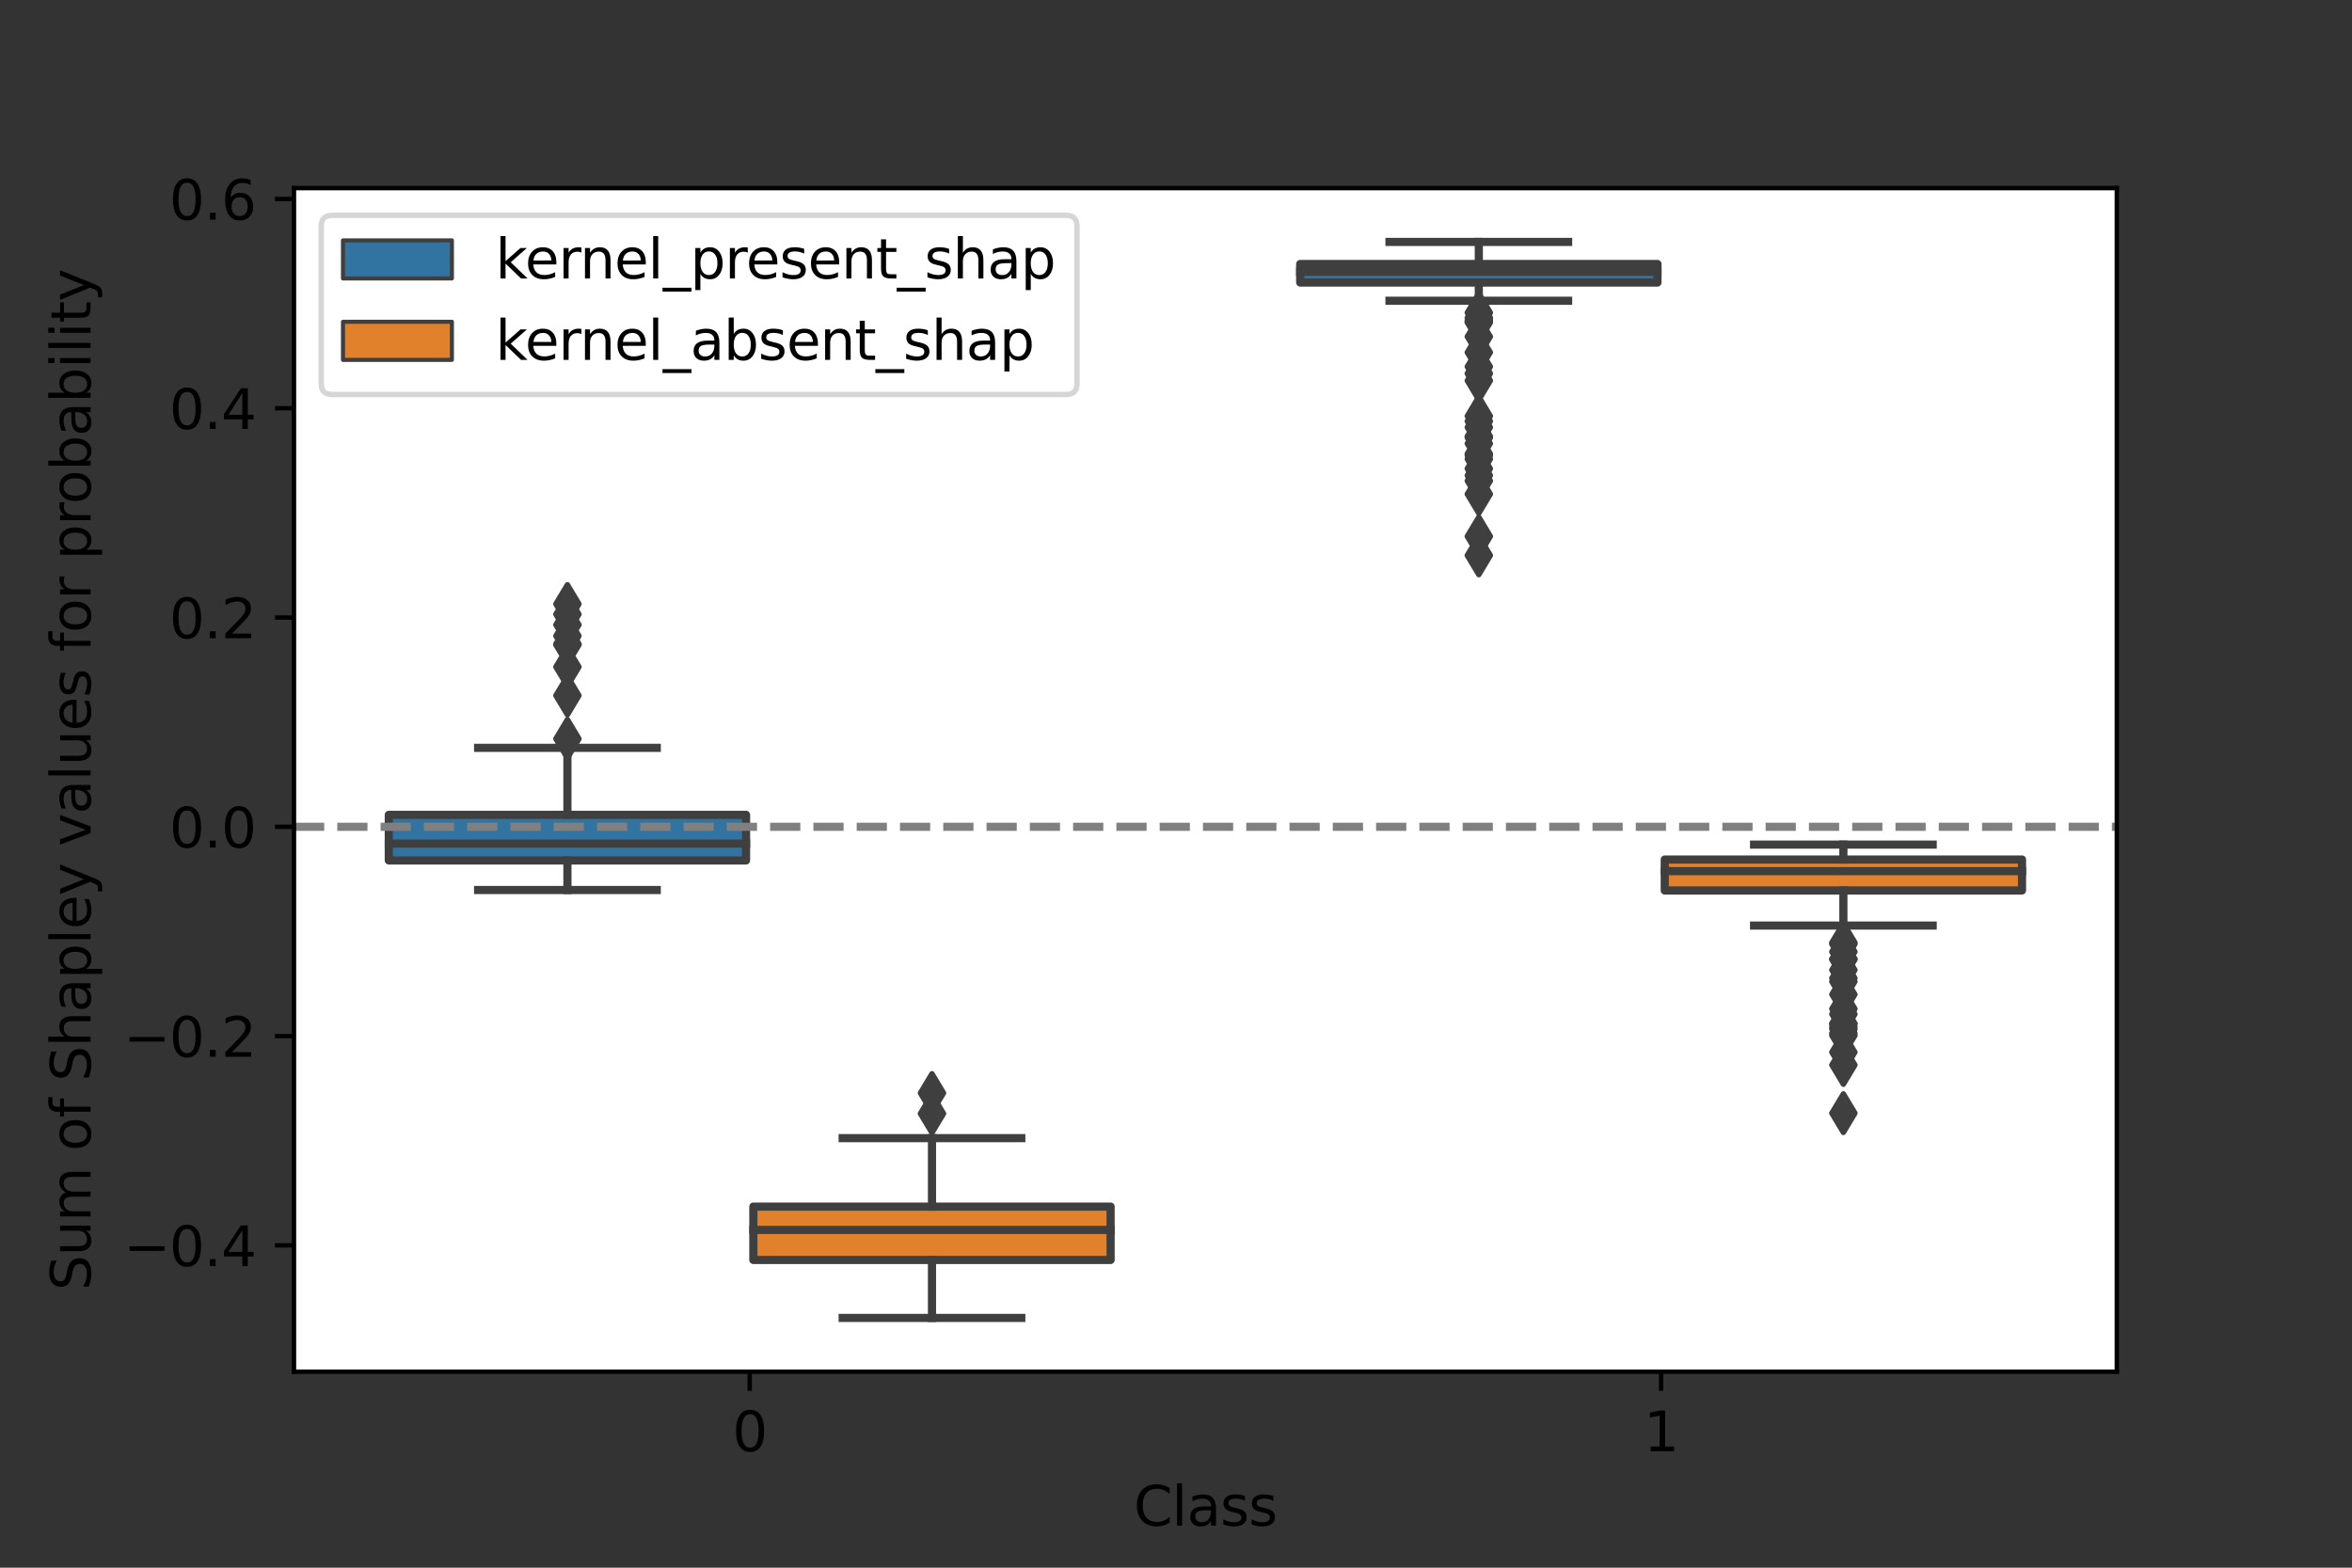<?xml version="1.0" encoding="utf-8" standalone="no"?>
<!DOCTYPE svg PUBLIC "-//W3C//DTD SVG 1.1//EN"
  "http://www.w3.org/Graphics/SVG/1.1/DTD/svg11.dtd">
<svg xmlns:xlink="http://www.w3.org/1999/xlink" width="432pt" height="288pt" viewBox="0 0 432 288" xmlns="http://www.w3.org/2000/svg" version="1.1">
 <rect x="0" y="0" width="432" height="288" fill="#333333" stroke="none"/>
 <defs>
  <style type="text/css">*{stroke-linejoin: round; stroke-linecap: butt}</style>
 </defs>
 <g id="figure_1">
  <g id="patch_1">
   <path d="M 0 288 
L 432 288 
L 432 0 
L 0 0 
L 0 288 
z
" style="fill: none"/>
  </g>
  <g id="axes_1">
   <g id="patch_2">
    <path d="M 54 252 
L 388.8 252 
L 388.8 34.56 
L 54 34.56 
z
" style="fill: #ffffff"/>
   </g>
   <g id="patch_3">
    <path d="M 71.41 158.074 
L 137.03 158.074 
L 137.03 149.693 
L 71.41 149.693 
L 71.41 158.074 
z
" clip-path="url(#pd3a1ade13c)" style="fill: #3274a1; stroke: #3f3f3f; stroke-width: 1.5; stroke-linejoin: miter"/>
   </g>
   <g id="patch_4">
    <path d="M 138.37 231.47 
L 203.99 231.47 
L 203.99 221.666 
L 138.37 221.666 
L 138.37 231.47 
z
" clip-path="url(#pd3a1ade13c)" style="fill: #e1812c; stroke: #3f3f3f; stroke-width: 1.5; stroke-linejoin: miter"/>
   </g>
   <g id="patch_5">
    <path d="M 238.81 51.904 
L 304.43 51.904 
L 304.43 48.498 
L 238.81 48.498 
L 238.81 51.904 
z
" clip-path="url(#pd3a1ade13c)" style="fill: #3274a1; stroke: #3f3f3f; stroke-width: 1.5; stroke-linejoin: miter"/>
   </g>
   <g id="patch_6">
    <path d="M 305.77 163.59 
L 371.39 163.59 
L 371.39 157.901 
L 305.77 157.901 
L 305.77 163.59 
z
" clip-path="url(#pd3a1ade13c)" style="fill: #e1812c; stroke: #3f3f3f; stroke-width: 1.5; stroke-linejoin: miter"/>
   </g>
   <g id="patch_7">
    <path d="M 137.7 151.894 
L 137.7 151.894 
L 137.7 151.894 
L 137.7 151.894 
z
" clip-path="url(#pd3a1ade13c)" style="fill: #3274a1; stroke: #3f3f3f; stroke-width: 0.75; stroke-linejoin: miter"/>
   </g>
   <g id="patch_8">
    <path d="M 137.7 151.894 
L 137.7 151.894 
L 137.7 151.894 
L 137.7 151.894 
z
" clip-path="url(#pd3a1ade13c)" style="fill: #e1812c; stroke: #3f3f3f; stroke-width: 0.75; stroke-linejoin: miter"/>
   </g>
   <g id="matplotlib.axis_1">
    <g id="xtick_1">
     <g id="line2d_1">
      <defs>
       <path id="m374d2fc5e3" d="M 0 0 
L 0 3.5 
" style="stroke: #000000; stroke-width: 0.8"/>
      </defs>
      <g>
       <use xlink:href="#m374d2fc5e3" x="137.7" y="252" style="stroke: #000000; stroke-width: 0.8"/>
      </g>
     </g>
     <g id="text_1">
      <!-- 0 -->
      <g transform="translate(134.519 266.598)scale(0.1 -0.1)">
       <defs>
        <path id="DejaVuSans-30" d="M 2034 4250 
Q 1547 4250 1301 3770 
Q 1056 3291 1056 2328 
Q 1056 1369 1301 889 
Q 1547 409 2034 409 
Q 2525 409 2770 889 
Q 3016 1369 3016 2328 
Q 3016 3291 2770 3770 
Q 2525 4250 2034 4250 
z
M 2034 4750 
Q 2819 4750 3233 4129 
Q 3647 3509 3647 2328 
Q 3647 1150 3233 529 
Q 2819 -91 2034 -91 
Q 1250 -91 836 529 
Q 422 1150 422 2328 
Q 422 3509 836 4129 
Q 1250 4750 2034 4750 
z
" transform="scale(0.016)"/>
       </defs>
       <use xlink:href="#DejaVuSans-30"/>
      </g>
     </g>
    </g>
    <g id="xtick_2">
     <g id="line2d_2">
      <g>
       <use xlink:href="#m374d2fc5e3" x="305.1" y="252" style="stroke: #000000; stroke-width: 0.8"/>
      </g>
     </g>
     <g id="text_2">
      <!-- 1 -->
      <g transform="translate(301.919 266.598)scale(0.1 -0.1)">
       <defs>
        <path id="DejaVuSans-31" d="M 794 531 
L 1825 531 
L 1825 4091 
L 703 3866 
L 703 4441 
L 1819 4666 
L 2450 4666 
L 2450 531 
L 3481 531 
L 3481 0 
L 794 0 
L 794 531 
z
" transform="scale(0.016)"/>
       </defs>
       <use xlink:href="#DejaVuSans-31"/>
      </g>
     </g>
    </g>
    <g id="text_3">
     <!-- Class -->
     <g transform="translate(208.246 280.277)scale(0.1 -0.1)">
      <defs>
       <path id="DejaVuSans-43" d="M 4122 4306 
L 4122 3641 
Q 3803 3938 3442 4084 
Q 3081 4231 2675 4231 
Q 1875 4231 1450 3742 
Q 1025 3253 1025 2328 
Q 1025 1406 1450 917 
Q 1875 428 2675 428 
Q 3081 428 3442 575 
Q 3803 722 4122 1019 
L 4122 359 
Q 3791 134 3420 21 
Q 3050 -91 2638 -91 
Q 1578 -91 968 557 
Q 359 1206 359 2328 
Q 359 3453 968 4101 
Q 1578 4750 2638 4750 
Q 3056 4750 3426 4639 
Q 3797 4528 4122 4306 
z
" transform="scale(0.016)"/>
       <path id="DejaVuSans-6c" d="M 603 4863 
L 1178 4863 
L 1178 0 
L 603 0 
L 603 4863 
z
" transform="scale(0.016)"/>
       <path id="DejaVuSans-61" d="M 2194 1759 
Q 1497 1759 1228 1600 
Q 959 1441 959 1056 
Q 959 750 1161 570 
Q 1363 391 1709 391 
Q 2188 391 2477 730 
Q 2766 1069 2766 1631 
L 2766 1759 
L 2194 1759 
z
M 3341 1997 
L 3341 0 
L 2766 0 
L 2766 531 
Q 2569 213 2275 61 
Q 1981 -91 1556 -91 
Q 1019 -91 701 211 
Q 384 513 384 1019 
Q 384 1609 779 1909 
Q 1175 2209 1959 2209 
L 2766 2209 
L 2766 2266 
Q 2766 2663 2505 2880 
Q 2244 3097 1772 3097 
Q 1472 3097 1187 3025 
Q 903 2953 641 2809 
L 641 3341 
Q 956 3463 1253 3523 
Q 1550 3584 1831 3584 
Q 2591 3584 2966 3190 
Q 3341 2797 3341 1997 
z
" transform="scale(0.016)"/>
       <path id="DejaVuSans-73" d="M 2834 3397 
L 2834 2853 
Q 2591 2978 2328 3040 
Q 2066 3103 1784 3103 
Q 1356 3103 1142 2972 
Q 928 2841 928 2578 
Q 928 2378 1081 2264 
Q 1234 2150 1697 2047 
L 1894 2003 
Q 2506 1872 2764 1633 
Q 3022 1394 3022 966 
Q 3022 478 2636 193 
Q 2250 -91 1575 -91 
Q 1294 -91 989 -36 
Q 684 19 347 128 
L 347 722 
Q 666 556 975 473 
Q 1284 391 1588 391 
Q 1994 391 2212 530 
Q 2431 669 2431 922 
Q 2431 1156 2273 1281 
Q 2116 1406 1581 1522 
L 1381 1569 
Q 847 1681 609 1914 
Q 372 2147 372 2553 
Q 372 3047 722 3315 
Q 1072 3584 1716 3584 
Q 2034 3584 2315 3537 
Q 2597 3491 2834 3397 
z
" transform="scale(0.016)"/>
      </defs>
      <use xlink:href="#DejaVuSans-43"/>
      <use xlink:href="#DejaVuSans-6c" x="69.824"/>
      <use xlink:href="#DejaVuSans-61" x="97.607"/>
      <use xlink:href="#DejaVuSans-73" x="158.887"/>
      <use xlink:href="#DejaVuSans-73" x="210.986"/>
     </g>
    </g>
   </g>
   <g id="matplotlib.axis_2">
    <g id="ytick_1">
     <g id="line2d_3">
      <defs>
       <path id="m9cafce2258" d="M 0 0 
L -3.5 0 
" style="stroke: #000000; stroke-width: 0.8"/>
      </defs>
      <g>
       <use xlink:href="#m9cafce2258" x="54" y="228.788" style="stroke: #000000; stroke-width: 0.8"/>
      </g>
     </g>
     <g id="text_4">
      <!-- −0.4 -->
      <g transform="translate(22.717 232.587)scale(0.1 -0.1)">
       <defs>
        <path id="DejaVuSans-2212" d="M 678 2272 
L 4684 2272 
L 4684 1741 
L 678 1741 
L 678 2272 
z
" transform="scale(0.016)"/>
        <path id="DejaVuSans-2e" d="M 684 794 
L 1344 794 
L 1344 0 
L 684 0 
L 684 794 
z
" transform="scale(0.016)"/>
        <path id="DejaVuSans-34" d="M 2419 4116 
L 825 1625 
L 2419 1625 
L 2419 4116 
z
M 2253 4666 
L 3047 4666 
L 3047 1625 
L 3713 1625 
L 3713 1100 
L 3047 1100 
L 3047 0 
L 2419 0 
L 2419 1100 
L 313 1100 
L 313 1709 
L 2253 4666 
z
" transform="scale(0.016)"/>
       </defs>
       <use xlink:href="#DejaVuSans-2212"/>
       <use xlink:href="#DejaVuSans-30" x="83.789"/>
       <use xlink:href="#DejaVuSans-2e" x="147.412"/>
       <use xlink:href="#DejaVuSans-34" x="179.199"/>
      </g>
     </g>
    </g>
    <g id="ytick_2">
     <g id="line2d_4">
      <g>
       <use xlink:href="#m9cafce2258" x="54" y="190.341" style="stroke: #000000; stroke-width: 0.8"/>
      </g>
     </g>
     <g id="text_5">
      <!-- −0.2 -->
      <g transform="translate(22.717 194.14)scale(0.1 -0.1)">
       <defs>
        <path id="DejaVuSans-32" d="M 1228 531 
L 3431 531 
L 3431 0 
L 469 0 
L 469 531 
Q 828 903 1448 1529 
Q 2069 2156 2228 2338 
Q 2531 2678 2651 2914 
Q 2772 3150 2772 3378 
Q 2772 3750 2511 3984 
Q 2250 4219 1831 4219 
Q 1534 4219 1204 4116 
Q 875 4013 500 3803 
L 500 4441 
Q 881 4594 1212 4672 
Q 1544 4750 1819 4750 
Q 2544 4750 2975 4387 
Q 3406 4025 3406 3419 
Q 3406 3131 3298 2873 
Q 3191 2616 2906 2266 
Q 2828 2175 2409 1742 
Q 1991 1309 1228 531 
z
" transform="scale(0.016)"/>
       </defs>
       <use xlink:href="#DejaVuSans-2212"/>
       <use xlink:href="#DejaVuSans-30" x="83.789"/>
       <use xlink:href="#DejaVuSans-2e" x="147.412"/>
       <use xlink:href="#DejaVuSans-32" x="179.199"/>
      </g>
     </g>
    </g>
    <g id="ytick_3">
     <g id="line2d_5">
      <g>
       <use xlink:href="#m9cafce2258" x="54" y="151.894" style="stroke: #000000; stroke-width: 0.8"/>
      </g>
     </g>
     <g id="text_6">
      <!-- 0.0 -->
      <g transform="translate(31.097 155.693)scale(0.1 -0.1)">
       <use xlink:href="#DejaVuSans-30"/>
       <use xlink:href="#DejaVuSans-2e" x="63.623"/>
       <use xlink:href="#DejaVuSans-30" x="95.41"/>
      </g>
     </g>
    </g>
    <g id="ytick_4">
     <g id="line2d_6">
      <g>
       <use xlink:href="#m9cafce2258" x="54" y="113.447" style="stroke: #000000; stroke-width: 0.8"/>
      </g>
     </g>
     <g id="text_7">
      <!-- 0.2 -->
      <g transform="translate(31.097 117.246)scale(0.1 -0.1)">
       <use xlink:href="#DejaVuSans-30"/>
       <use xlink:href="#DejaVuSans-2e" x="63.623"/>
       <use xlink:href="#DejaVuSans-32" x="95.41"/>
      </g>
     </g>
    </g>
    <g id="ytick_5">
     <g id="line2d_7">
      <g>
       <use xlink:href="#m9cafce2258" x="54" y="75" style="stroke: #000000; stroke-width: 0.8"/>
      </g>
     </g>
     <g id="text_8">
      <!-- 0.4 -->
      <g transform="translate(31.097 78.799)scale(0.1 -0.1)">
       <use xlink:href="#DejaVuSans-30"/>
       <use xlink:href="#DejaVuSans-2e" x="63.623"/>
       <use xlink:href="#DejaVuSans-34" x="95.41"/>
      </g>
     </g>
    </g>
    <g id="ytick_6">
     <g id="line2d_8">
      <g>
       <use xlink:href="#m9cafce2258" x="54" y="36.553" style="stroke: #000000; stroke-width: 0.8"/>
      </g>
     </g>
     <g id="text_9">
      <!-- 0.6 -->
      <g transform="translate(31.097 40.352)scale(0.1 -0.1)">
       <defs>
        <path id="DejaVuSans-36" d="M 2113 2584 
Q 1688 2584 1439 2293 
Q 1191 2003 1191 1497 
Q 1191 994 1439 701 
Q 1688 409 2113 409 
Q 2538 409 2786 701 
Q 3034 994 3034 1497 
Q 3034 2003 2786 2293 
Q 2538 2584 2113 2584 
z
M 3366 4563 
L 3366 3988 
Q 3128 4100 2886 4159 
Q 2644 4219 2406 4219 
Q 1781 4219 1451 3797 
Q 1122 3375 1075 2522 
Q 1259 2794 1537 2939 
Q 1816 3084 2150 3084 
Q 2853 3084 3261 2657 
Q 3669 2231 3669 1497 
Q 3669 778 3244 343 
Q 2819 -91 2113 -91 
Q 1303 -91 875 529 
Q 447 1150 447 2328 
Q 447 3434 972 4092 
Q 1497 4750 2381 4750 
Q 2619 4750 2861 4703 
Q 3103 4656 3366 4563 
z
" transform="scale(0.016)"/>
       </defs>
       <use xlink:href="#DejaVuSans-30"/>
       <use xlink:href="#DejaVuSans-2e" x="63.623"/>
       <use xlink:href="#DejaVuSans-36" x="95.41"/>
      </g>
     </g>
    </g>
    <g id="text_10">
     <!-- Sum of Shapley values for probability -->
     <g transform="translate(16.637 237.078)rotate(-90)scale(0.1 -0.1)">
      <defs>
       <path id="DejaVuSans-53" d="M 3425 4513 
L 3425 3897 
Q 3066 4069 2747 4153 
Q 2428 4238 2131 4238 
Q 1616 4238 1336 4038 
Q 1056 3838 1056 3469 
Q 1056 3159 1242 3001 
Q 1428 2844 1947 2747 
L 2328 2669 
Q 3034 2534 3370 2195 
Q 3706 1856 3706 1288 
Q 3706 609 3251 259 
Q 2797 -91 1919 -91 
Q 1588 -91 1214 -16 
Q 841 59 441 206 
L 441 856 
Q 825 641 1194 531 
Q 1563 422 1919 422 
Q 2459 422 2753 634 
Q 3047 847 3047 1241 
Q 3047 1584 2836 1778 
Q 2625 1972 2144 2069 
L 1759 2144 
Q 1053 2284 737 2584 
Q 422 2884 422 3419 
Q 422 4038 858 4394 
Q 1294 4750 2059 4750 
Q 2388 4750 2728 4690 
Q 3069 4631 3425 4513 
z
" transform="scale(0.016)"/>
       <path id="DejaVuSans-75" d="M 544 1381 
L 544 3500 
L 1119 3500 
L 1119 1403 
Q 1119 906 1312 657 
Q 1506 409 1894 409 
Q 2359 409 2629 706 
Q 2900 1003 2900 1516 
L 2900 3500 
L 3475 3500 
L 3475 0 
L 2900 0 
L 2900 538 
Q 2691 219 2414 64 
Q 2138 -91 1772 -91 
Q 1169 -91 856 284 
Q 544 659 544 1381 
z
M 1991 3584 
L 1991 3584 
z
" transform="scale(0.016)"/>
       <path id="DejaVuSans-6d" d="M 3328 2828 
Q 3544 3216 3844 3400 
Q 4144 3584 4550 3584 
Q 5097 3584 5394 3201 
Q 5691 2819 5691 2113 
L 5691 0 
L 5113 0 
L 5113 2094 
Q 5113 2597 4934 2840 
Q 4756 3084 4391 3084 
Q 3944 3084 3684 2787 
Q 3425 2491 3425 1978 
L 3425 0 
L 2847 0 
L 2847 2094 
Q 2847 2600 2669 2842 
Q 2491 3084 2119 3084 
Q 1678 3084 1418 2786 
Q 1159 2488 1159 1978 
L 1159 0 
L 581 0 
L 581 3500 
L 1159 3500 
L 1159 2956 
Q 1356 3278 1631 3431 
Q 1906 3584 2284 3584 
Q 2666 3584 2933 3390 
Q 3200 3197 3328 2828 
z
" transform="scale(0.016)"/>
       <path id="DejaVuSans-20" transform="scale(0.016)"/>
       <path id="DejaVuSans-6f" d="M 1959 3097 
Q 1497 3097 1228 2736 
Q 959 2375 959 1747 
Q 959 1119 1226 758 
Q 1494 397 1959 397 
Q 2419 397 2687 759 
Q 2956 1122 2956 1747 
Q 2956 2369 2687 2733 
Q 2419 3097 1959 3097 
z
M 1959 3584 
Q 2709 3584 3137 3096 
Q 3566 2609 3566 1747 
Q 3566 888 3137 398 
Q 2709 -91 1959 -91 
Q 1206 -91 779 398 
Q 353 888 353 1747 
Q 353 2609 779 3096 
Q 1206 3584 1959 3584 
z
" transform="scale(0.016)"/>
       <path id="DejaVuSans-66" d="M 2375 4863 
L 2375 4384 
L 1825 4384 
Q 1516 4384 1395 4259 
Q 1275 4134 1275 3809 
L 1275 3500 
L 2222 3500 
L 2222 3053 
L 1275 3053 
L 1275 0 
L 697 0 
L 697 3053 
L 147 3053 
L 147 3500 
L 697 3500 
L 697 3744 
Q 697 4328 969 4595 
Q 1241 4863 1831 4863 
L 2375 4863 
z
" transform="scale(0.016)"/>
       <path id="DejaVuSans-68" d="M 3513 2113 
L 3513 0 
L 2938 0 
L 2938 2094 
Q 2938 2591 2744 2837 
Q 2550 3084 2163 3084 
Q 1697 3084 1428 2787 
Q 1159 2491 1159 1978 
L 1159 0 
L 581 0 
L 581 4863 
L 1159 4863 
L 1159 2956 
Q 1366 3272 1645 3428 
Q 1925 3584 2291 3584 
Q 2894 3584 3203 3211 
Q 3513 2838 3513 2113 
z
" transform="scale(0.016)"/>
       <path id="DejaVuSans-70" d="M 1159 525 
L 1159 -1331 
L 581 -1331 
L 581 3500 
L 1159 3500 
L 1159 2969 
Q 1341 3281 1617 3432 
Q 1894 3584 2278 3584 
Q 2916 3584 3314 3078 
Q 3713 2572 3713 1747 
Q 3713 922 3314 415 
Q 2916 -91 2278 -91 
Q 1894 -91 1617 61 
Q 1341 213 1159 525 
z
M 3116 1747 
Q 3116 2381 2855 2742 
Q 2594 3103 2138 3103 
Q 1681 3103 1420 2742 
Q 1159 2381 1159 1747 
Q 1159 1113 1420 752 
Q 1681 391 2138 391 
Q 2594 391 2855 752 
Q 3116 1113 3116 1747 
z
" transform="scale(0.016)"/>
       <path id="DejaVuSans-65" d="M 3597 1894 
L 3597 1613 
L 953 1613 
Q 991 1019 1311 708 
Q 1631 397 2203 397 
Q 2534 397 2845 478 
Q 3156 559 3463 722 
L 3463 178 
Q 3153 47 2828 -22 
Q 2503 -91 2169 -91 
Q 1331 -91 842 396 
Q 353 884 353 1716 
Q 353 2575 817 3079 
Q 1281 3584 2069 3584 
Q 2775 3584 3186 3129 
Q 3597 2675 3597 1894 
z
M 3022 2063 
Q 3016 2534 2758 2815 
Q 2500 3097 2075 3097 
Q 1594 3097 1305 2825 
Q 1016 2553 972 2059 
L 3022 2063 
z
" transform="scale(0.016)"/>
       <path id="DejaVuSans-79" d="M 2059 -325 
Q 1816 -950 1584 -1140 
Q 1353 -1331 966 -1331 
L 506 -1331 
L 506 -850 
L 844 -850 
Q 1081 -850 1212 -737 
Q 1344 -625 1503 -206 
L 1606 56 
L 191 3500 
L 800 3500 
L 1894 763 
L 2988 3500 
L 3597 3500 
L 2059 -325 
z
" transform="scale(0.016)"/>
       <path id="DejaVuSans-76" d="M 191 3500 
L 800 3500 
L 1894 563 
L 2988 3500 
L 3597 3500 
L 2284 0 
L 1503 0 
L 191 3500 
z
" transform="scale(0.016)"/>
       <path id="DejaVuSans-72" d="M 2631 2963 
Q 2534 3019 2420 3045 
Q 2306 3072 2169 3072 
Q 1681 3072 1420 2755 
Q 1159 2438 1159 1844 
L 1159 0 
L 581 0 
L 581 3500 
L 1159 3500 
L 1159 2956 
Q 1341 3275 1631 3429 
Q 1922 3584 2338 3584 
Q 2397 3584 2469 3576 
Q 2541 3569 2628 3553 
L 2631 2963 
z
" transform="scale(0.016)"/>
       <path id="DejaVuSans-62" d="M 3116 1747 
Q 3116 2381 2855 2742 
Q 2594 3103 2138 3103 
Q 1681 3103 1420 2742 
Q 1159 2381 1159 1747 
Q 1159 1113 1420 752 
Q 1681 391 2138 391 
Q 2594 391 2855 752 
Q 3116 1113 3116 1747 
z
M 1159 2969 
Q 1341 3281 1617 3432 
Q 1894 3584 2278 3584 
Q 2916 3584 3314 3078 
Q 3713 2572 3713 1747 
Q 3713 922 3314 415 
Q 2916 -91 2278 -91 
Q 1894 -91 1617 61 
Q 1341 213 1159 525 
L 1159 0 
L 581 0 
L 581 4863 
L 1159 4863 
L 1159 2969 
z
" transform="scale(0.016)"/>
       <path id="DejaVuSans-69" d="M 603 3500 
L 1178 3500 
L 1178 0 
L 603 0 
L 603 3500 
z
M 603 4863 
L 1178 4863 
L 1178 4134 
L 603 4134 
L 603 4863 
z
" transform="scale(0.016)"/>
       <path id="DejaVuSans-74" d="M 1172 4494 
L 1172 3500 
L 2356 3500 
L 2356 3053 
L 1172 3053 
L 1172 1153 
Q 1172 725 1289 603 
Q 1406 481 1766 481 
L 2356 481 
L 2356 0 
L 1766 0 
Q 1100 0 847 248 
Q 594 497 594 1153 
L 594 3053 
L 172 3053 
L 172 3500 
L 594 3500 
L 594 4494 
L 1172 4494 
z
" transform="scale(0.016)"/>
      </defs>
      <use xlink:href="#DejaVuSans-53"/>
      <use xlink:href="#DejaVuSans-75" x="63.477"/>
      <use xlink:href="#DejaVuSans-6d" x="126.855"/>
      <use xlink:href="#DejaVuSans-20" x="224.268"/>
      <use xlink:href="#DejaVuSans-6f" x="256.055"/>
      <use xlink:href="#DejaVuSans-66" x="317.236"/>
      <use xlink:href="#DejaVuSans-20" x="352.441"/>
      <use xlink:href="#DejaVuSans-53" x="384.229"/>
      <use xlink:href="#DejaVuSans-68" x="447.705"/>
      <use xlink:href="#DejaVuSans-61" x="511.084"/>
      <use xlink:href="#DejaVuSans-70" x="572.363"/>
      <use xlink:href="#DejaVuSans-6c" x="635.84"/>
      <use xlink:href="#DejaVuSans-65" x="663.623"/>
      <use xlink:href="#DejaVuSans-79" x="725.146"/>
      <use xlink:href="#DejaVuSans-20" x="784.326"/>
      <use xlink:href="#DejaVuSans-76" x="816.113"/>
      <use xlink:href="#DejaVuSans-61" x="875.293"/>
      <use xlink:href="#DejaVuSans-6c" x="936.572"/>
      <use xlink:href="#DejaVuSans-75" x="964.355"/>
      <use xlink:href="#DejaVuSans-65" x="1027.734"/>
      <use xlink:href="#DejaVuSans-73" x="1089.258"/>
      <use xlink:href="#DejaVuSans-20" x="1141.357"/>
      <use xlink:href="#DejaVuSans-66" x="1173.145"/>
      <use xlink:href="#DejaVuSans-6f" x="1208.35"/>
      <use xlink:href="#DejaVuSans-72" x="1269.531"/>
      <use xlink:href="#DejaVuSans-20" x="1310.645"/>
      <use xlink:href="#DejaVuSans-70" x="1342.432"/>
      <use xlink:href="#DejaVuSans-72" x="1405.908"/>
      <use xlink:href="#DejaVuSans-6f" x="1444.771"/>
      <use xlink:href="#DejaVuSans-62" x="1505.953"/>
      <use xlink:href="#DejaVuSans-61" x="1569.43"/>
      <use xlink:href="#DejaVuSans-62" x="1630.709"/>
      <use xlink:href="#DejaVuSans-69" x="1694.186"/>
      <use xlink:href="#DejaVuSans-6c" x="1721.969"/>
      <use xlink:href="#DejaVuSans-69" x="1749.752"/>
      <use xlink:href="#DejaVuSans-74" x="1777.535"/>
      <use xlink:href="#DejaVuSans-79" x="1816.744"/>
     </g>
    </g>
   </g>
   <g id="line2d_9">
    <path d="M 104.22 158.074 
L 104.22 163.499 
" clip-path="url(#pd3a1ade13c)" style="fill: none; stroke: #3f3f3f; stroke-width: 1.5; stroke-linecap: square"/>
   </g>
   <g id="line2d_10">
    <path d="M 104.22 149.693 
L 104.22 137.391 
" clip-path="url(#pd3a1ade13c)" style="fill: none; stroke: #3f3f3f; stroke-width: 1.5; stroke-linecap: square"/>
   </g>
   <g id="line2d_11">
    <path d="M 87.815 163.499 
L 120.625 163.499 
" clip-path="url(#pd3a1ade13c)" style="fill: none; stroke: #3f3f3f; stroke-width: 1.5; stroke-linecap: square"/>
   </g>
   <g id="line2d_12">
    <path d="M 87.815 137.391 
L 120.625 137.391 
" clip-path="url(#pd3a1ade13c)" style="fill: none; stroke: #3f3f3f; stroke-width: 1.5; stroke-linecap: square"/>
   </g>
   <g id="line2d_13">
    <defs>
     <path id="m2e7922ff2c" d="M -0 3.536 
L 2.121 0 
L -0 -3.536 
L -2.121 -0 
z
" style="stroke: #3f3f3f; stroke-linejoin: miter"/>
    </defs>
    <g clip-path="url(#pd3a1ade13c)">
     <use xlink:href="#m2e7922ff2c" x="104.22" y="135.72" style="fill: #3f3f3f; stroke: #3f3f3f; stroke-linejoin: miter"/>
     <use xlink:href="#m2e7922ff2c" x="104.22" y="110.96" style="fill: #3f3f3f; stroke: #3f3f3f; stroke-linejoin: miter"/>
     <use xlink:href="#m2e7922ff2c" x="104.22" y="112.846" style="fill: #3f3f3f; stroke: #3f3f3f; stroke-linejoin: miter"/>
     <use xlink:href="#m2e7922ff2c" x="104.22" y="122.515" style="fill: #3f3f3f; stroke: #3f3f3f; stroke-linejoin: miter"/>
     <use xlink:href="#m2e7922ff2c" x="104.22" y="116.83" style="fill: #3f3f3f; stroke: #3f3f3f; stroke-linejoin: miter"/>
     <use xlink:href="#m2e7922ff2c" x="104.22" y="114.78" style="fill: #3f3f3f; stroke: #3f3f3f; stroke-linejoin: miter"/>
     <use xlink:href="#m2e7922ff2c" x="104.22" y="118.296" style="fill: #3f3f3f; stroke: #3f3f3f; stroke-linejoin: miter"/>
     <use xlink:href="#m2e7922ff2c" x="104.22" y="118.464" style="fill: #3f3f3f; stroke: #3f3f3f; stroke-linejoin: miter"/>
     <use xlink:href="#m2e7922ff2c" x="104.22" y="127.775" style="fill: #3f3f3f; stroke: #3f3f3f; stroke-linejoin: miter"/>
    </g>
   </g>
   <g id="line2d_14">
    <path d="M 171.18 231.47 
L 171.18 242.116 
" clip-path="url(#pd3a1ade13c)" style="fill: none; stroke: #3f3f3f; stroke-width: 1.5; stroke-linecap: square"/>
   </g>
   <g id="line2d_15">
    <path d="M 171.18 221.666 
L 171.18 209.092 
" clip-path="url(#pd3a1ade13c)" style="fill: none; stroke: #3f3f3f; stroke-width: 1.5; stroke-linecap: square"/>
   </g>
   <g id="line2d_16">
    <path d="M 154.775 242.116 
L 187.585 242.116 
" clip-path="url(#pd3a1ade13c)" style="fill: none; stroke: #3f3f3f; stroke-width: 1.5; stroke-linecap: square"/>
   </g>
   <g id="line2d_17">
    <path d="M 154.775 209.092 
L 187.585 209.092 
" clip-path="url(#pd3a1ade13c)" style="fill: none; stroke: #3f3f3f; stroke-width: 1.5; stroke-linecap: square"/>
   </g>
   <g id="line2d_18">
    <g clip-path="url(#pd3a1ade13c)">
     <use xlink:href="#m2e7922ff2c" x="171.18" y="204.574" style="fill: #3f3f3f; stroke: #3f3f3f; stroke-linejoin: miter"/>
     <use xlink:href="#m2e7922ff2c" x="171.18" y="200.801" style="fill: #3f3f3f; stroke: #3f3f3f; stroke-linejoin: miter"/>
    </g>
   </g>
   <g id="line2d_19">
    <path d="M 271.62 51.904 
L 271.62 55.254 
" clip-path="url(#pd3a1ade13c)" style="fill: none; stroke: #3f3f3f; stroke-width: 1.5; stroke-linecap: square"/>
   </g>
   <g id="line2d_20">
    <path d="M 271.62 48.498 
L 271.62 44.444 
" clip-path="url(#pd3a1ade13c)" style="fill: none; stroke: #3f3f3f; stroke-width: 1.5; stroke-linecap: square"/>
   </g>
   <g id="line2d_21">
    <path d="M 255.215 55.254 
L 288.025 55.254 
" clip-path="url(#pd3a1ade13c)" style="fill: none; stroke: #3f3f3f; stroke-width: 1.5; stroke-linecap: square"/>
   </g>
   <g id="line2d_22">
    <path d="M 255.215 44.444 
L 288.025 44.444 
" clip-path="url(#pd3a1ade13c)" style="fill: none; stroke: #3f3f3f; stroke-width: 1.5; stroke-linecap: square"/>
   </g>
   <g id="line2d_23">
    <g clip-path="url(#pd3a1ade13c)">
     <use xlink:href="#m2e7922ff2c" x="271.62" y="69.927" style="fill: #3f3f3f; stroke: #3f3f3f; stroke-linejoin: miter"/>
     <use xlink:href="#m2e7922ff2c" x="271.62" y="76.434" style="fill: #3f3f3f; stroke: #3f3f3f; stroke-linejoin: miter"/>
     <use xlink:href="#m2e7922ff2c" x="271.62" y="68.623" style="fill: #3f3f3f; stroke: #3f3f3f; stroke-linejoin: miter"/>
     <use xlink:href="#m2e7922ff2c" x="271.62" y="57.441" style="fill: #3f3f3f; stroke: #3f3f3f; stroke-linejoin: miter"/>
     <use xlink:href="#m2e7922ff2c" x="271.62" y="80.157" style="fill: #3f3f3f; stroke: #3f3f3f; stroke-linejoin: miter"/>
     <use xlink:href="#m2e7922ff2c" x="271.62" y="86.091" style="fill: #3f3f3f; stroke: #3f3f3f; stroke-linejoin: miter"/>
     <use xlink:href="#m2e7922ff2c" x="271.62" y="88.338" style="fill: #3f3f3f; stroke: #3f3f3f; stroke-linejoin: miter"/>
     <use xlink:href="#m2e7922ff2c" x="271.62" y="78.51" style="fill: #3f3f3f; stroke: #3f3f3f; stroke-linejoin: miter"/>
     <use xlink:href="#m2e7922ff2c" x="271.62" y="80.392" style="fill: #3f3f3f; stroke: #3f3f3f; stroke-linejoin: miter"/>
     <use xlink:href="#m2e7922ff2c" x="271.62" y="59.241" style="fill: #3f3f3f; stroke: #3f3f3f; stroke-linejoin: miter"/>
     <use xlink:href="#m2e7922ff2c" x="271.62" y="58.373" style="fill: #3f3f3f; stroke: #3f3f3f; stroke-linejoin: miter"/>
     <use xlink:href="#m2e7922ff2c" x="271.62" y="83.362" style="fill: #3f3f3f; stroke: #3f3f3f; stroke-linejoin: miter"/>
     <use xlink:href="#m2e7922ff2c" x="271.62" y="98.531" style="fill: #3f3f3f; stroke: #3f3f3f; stroke-linejoin: miter"/>
     <use xlink:href="#m2e7922ff2c" x="271.62" y="67.355" style="fill: #3f3f3f; stroke: #3f3f3f; stroke-linejoin: miter"/>
     <use xlink:href="#m2e7922ff2c" x="271.62" y="84.329" style="fill: #3f3f3f; stroke: #3f3f3f; stroke-linejoin: miter"/>
     <use xlink:href="#m2e7922ff2c" x="271.62" y="77.375" style="fill: #3f3f3f; stroke: #3f3f3f; stroke-linejoin: miter"/>
     <use xlink:href="#m2e7922ff2c" x="271.62" y="83.643" style="fill: #3f3f3f; stroke: #3f3f3f; stroke-linejoin: miter"/>
     <use xlink:href="#m2e7922ff2c" x="271.62" y="81.485" style="fill: #3f3f3f; stroke: #3f3f3f; stroke-linejoin: miter"/>
     <use xlink:href="#m2e7922ff2c" x="271.62" y="64.736" style="fill: #3f3f3f; stroke: #3f3f3f; stroke-linejoin: miter"/>
     <use xlink:href="#m2e7922ff2c" x="271.62" y="59.087" style="fill: #3f3f3f; stroke: #3f3f3f; stroke-linejoin: miter"/>
     <use xlink:href="#m2e7922ff2c" x="271.62" y="58.837" style="fill: #3f3f3f; stroke: #3f3f3f; stroke-linejoin: miter"/>
     <use xlink:href="#m2e7922ff2c" x="271.62" y="102.029" style="fill: #3f3f3f; stroke: #3f3f3f; stroke-linejoin: miter"/>
     <use xlink:href="#m2e7922ff2c" x="271.62" y="90.763" style="fill: #3f3f3f; stroke: #3f3f3f; stroke-linejoin: miter"/>
     <use xlink:href="#m2e7922ff2c" x="271.62" y="87.347" style="fill: #3f3f3f; stroke: #3f3f3f; stroke-linejoin: miter"/>
     <use xlink:href="#m2e7922ff2c" x="271.62" y="61.84" style="fill: #3f3f3f; stroke: #3f3f3f; stroke-linejoin: miter"/>
    </g>
   </g>
   <g id="line2d_24">
    <path d="M 338.58 163.59 
L 338.58 170.032 
" clip-path="url(#pd3a1ade13c)" style="fill: none; stroke: #3f3f3f; stroke-width: 1.5; stroke-linecap: square"/>
   </g>
   <g id="line2d_25">
    <path d="M 338.58 157.901 
L 338.58 155.161 
" clip-path="url(#pd3a1ade13c)" style="fill: none; stroke: #3f3f3f; stroke-width: 1.5; stroke-linecap: square"/>
   </g>
   <g id="line2d_26">
    <path d="M 322.175 170.032 
L 354.985 170.032 
" clip-path="url(#pd3a1ade13c)" style="fill: none; stroke: #3f3f3f; stroke-width: 1.5; stroke-linecap: square"/>
   </g>
   <g id="line2d_27">
    <path d="M 322.175 155.161 
L 354.985 155.161 
" clip-path="url(#pd3a1ade13c)" style="fill: none; stroke: #3f3f3f; stroke-width: 1.5; stroke-linecap: square"/>
   </g>
   <g id="line2d_28">
    <g clip-path="url(#pd3a1ade13c)">
     <use xlink:href="#m2e7922ff2c" x="338.58" y="188.039" style="fill: #3f3f3f; stroke: #3f3f3f; stroke-linejoin: miter"/>
     <use xlink:href="#m2e7922ff2c" x="338.58" y="176.149" style="fill: #3f3f3f; stroke: #3f3f3f; stroke-linejoin: miter"/>
     <use xlink:href="#m2e7922ff2c" x="338.58" y="176.272" style="fill: #3f3f3f; stroke: #3f3f3f; stroke-linejoin: miter"/>
     <use xlink:href="#m2e7922ff2c" x="338.58" y="178.194" style="fill: #3f3f3f; stroke: #3f3f3f; stroke-linejoin: miter"/>
     <use xlink:href="#m2e7922ff2c" x="338.58" y="185.332" style="fill: #3f3f3f; stroke: #3f3f3f; stroke-linejoin: miter"/>
     <use xlink:href="#m2e7922ff2c" x="338.58" y="188.083" style="fill: #3f3f3f; stroke: #3f3f3f; stroke-linejoin: miter"/>
     <use xlink:href="#m2e7922ff2c" x="338.58" y="193.297" style="fill: #3f3f3f; stroke: #3f3f3f; stroke-linejoin: miter"/>
     <use xlink:href="#m2e7922ff2c" x="338.58" y="173.158" style="fill: #3f3f3f; stroke: #3f3f3f; stroke-linejoin: miter"/>
     <use xlink:href="#m2e7922ff2c" x="338.58" y="195.645" style="fill: #3f3f3f; stroke: #3f3f3f; stroke-linejoin: miter"/>
     <use xlink:href="#m2e7922ff2c" x="338.58" y="182.679" style="fill: #3f3f3f; stroke: #3f3f3f; stroke-linejoin: miter"/>
     <use xlink:href="#m2e7922ff2c" x="338.58" y="189.808" style="fill: #3f3f3f; stroke: #3f3f3f; stroke-linejoin: miter"/>
     <use xlink:href="#m2e7922ff2c" x="338.58" y="174.849" style="fill: #3f3f3f; stroke: #3f3f3f; stroke-linejoin: miter"/>
     <use xlink:href="#m2e7922ff2c" x="338.58" y="188.632" style="fill: #3f3f3f; stroke: #3f3f3f; stroke-linejoin: miter"/>
     <use xlink:href="#m2e7922ff2c" x="338.58" y="189.05" style="fill: #3f3f3f; stroke: #3f3f3f; stroke-linejoin: miter"/>
     <use xlink:href="#m2e7922ff2c" x="338.58" y="179.706" style="fill: #3f3f3f; stroke: #3f3f3f; stroke-linejoin: miter"/>
     <use xlink:href="#m2e7922ff2c" x="338.58" y="180.326" style="fill: #3f3f3f; stroke: #3f3f3f; stroke-linejoin: miter"/>
     <use xlink:href="#m2e7922ff2c" x="338.58" y="186.311" style="fill: #3f3f3f; stroke: #3f3f3f; stroke-linejoin: miter"/>
     <use xlink:href="#m2e7922ff2c" x="338.58" y="204.497" style="fill: #3f3f3f; stroke: #3f3f3f; stroke-linejoin: miter"/>
     <use xlink:href="#m2e7922ff2c" x="338.58" y="190.227" style="fill: #3f3f3f; stroke: #3f3f3f; stroke-linejoin: miter"/>
     <use xlink:href="#m2e7922ff2c" x="338.58" y="173.443" style="fill: #3f3f3f; stroke: #3f3f3f; stroke-linejoin: miter"/>
    </g>
   </g>
   <g id="LineCollection_1">
    <path d="M 54 151.894 
L 388.8 151.894 
" clip-path="url(#pd3a1ade13c)" style="fill: none; stroke-dasharray: 5.55,2.4; stroke-dashoffset: 0; stroke: #808080; stroke-width: 1.5"/>
   </g>
   <g id="line2d_29">
    <path d="M 71.41 154.982 
L 137.03 154.982 
" clip-path="url(#pd3a1ade13c)" style="fill: none; stroke: #3f3f3f; stroke-width: 1.5; stroke-linecap: square"/>
   </g>
   <g id="line2d_30">
    <path d="M 138.37 225.951 
L 203.99 225.951 
" clip-path="url(#pd3a1ade13c)" style="fill: none; stroke: #3f3f3f; stroke-width: 1.5; stroke-linecap: square"/>
   </g>
   <g id="line2d_31">
    <path d="M 238.81 49.931 
L 304.43 49.931 
" clip-path="url(#pd3a1ade13c)" style="fill: none; stroke: #3f3f3f; stroke-width: 1.5; stroke-linecap: square"/>
   </g>
   <g id="line2d_32">
    <path d="M 305.77 160.039 
L 371.39 160.039 
" clip-path="url(#pd3a1ade13c)" style="fill: none; stroke: #3f3f3f; stroke-width: 1.5; stroke-linecap: square"/>
   </g>
   <g id="patch_9">
    <path d="M 54 252 
L 54 34.56 
" style="fill: none; stroke: #000000; stroke-width: 0.8; stroke-linejoin: miter; stroke-linecap: square"/>
   </g>
   <g id="patch_10">
    <path d="M 388.8 252 
L 388.8 34.56 
" style="fill: none; stroke: #000000; stroke-width: 0.8; stroke-linejoin: miter; stroke-linecap: square"/>
   </g>
   <g id="patch_11">
    <path d="M 54 252 
L 388.8 252 
" style="fill: none; stroke: #000000; stroke-width: 0.8; stroke-linejoin: miter; stroke-linecap: square"/>
   </g>
   <g id="patch_12">
    <path d="M 54 34.56 
L 388.8 34.56 
" style="fill: none; stroke: #000000; stroke-width: 0.8; stroke-linejoin: miter; stroke-linecap: square"/>
   </g>
   <g id="legend_1">
    <g id="patch_13">
     <path d="M 61 72.472 
L 195.817 72.472 
Q 197.817 72.472 197.817 70.472 
L 197.817 41.56 
Q 197.817 39.56 195.817 39.56 
L 61 39.56 
Q 59 39.56 59 41.56 
L 59 70.472 
Q 59 72.472 61 72.472 
z
" style="fill: #ffffff; opacity: 0.8; stroke: #cccccc; stroke-linejoin: miter"/>
    </g>
    <g id="patch_14">
     <path d="M 63 51.158 
L 83 51.158 
L 83 44.158 
L 63 44.158 
z
" style="fill: #3274a1; stroke: #3f3f3f; stroke-width: 0.75; stroke-linejoin: miter"/>
    </g>
    <g id="text_11">
     <!-- kernel_present_shap -->
     <g transform="translate(91 51.158)scale(0.1 -0.1)">
      <defs>
       <path id="DejaVuSans-6b" d="M 581 4863 
L 1159 4863 
L 1159 1991 
L 2875 3500 
L 3609 3500 
L 1753 1863 
L 3688 0 
L 2938 0 
L 1159 1709 
L 1159 0 
L 581 0 
L 581 4863 
z
" transform="scale(0.016)"/>
       <path id="DejaVuSans-6e" d="M 3513 2113 
L 3513 0 
L 2938 0 
L 2938 2094 
Q 2938 2591 2744 2837 
Q 2550 3084 2163 3084 
Q 1697 3084 1428 2787 
Q 1159 2491 1159 1978 
L 1159 0 
L 581 0 
L 581 3500 
L 1159 3500 
L 1159 2956 
Q 1366 3272 1645 3428 
Q 1925 3584 2291 3584 
Q 2894 3584 3203 3211 
Q 3513 2838 3513 2113 
z
" transform="scale(0.016)"/>
       <path id="DejaVuSans-5f" d="M 3263 -1063 
L 3263 -1509 
L -63 -1509 
L -63 -1063 
L 3263 -1063 
z
" transform="scale(0.016)"/>
      </defs>
      <use xlink:href="#DejaVuSans-6b"/>
      <use xlink:href="#DejaVuSans-65" x="54.285"/>
      <use xlink:href="#DejaVuSans-72" x="115.809"/>
      <use xlink:href="#DejaVuSans-6e" x="155.172"/>
      <use xlink:href="#DejaVuSans-65" x="218.551"/>
      <use xlink:href="#DejaVuSans-6c" x="280.074"/>
      <use xlink:href="#DejaVuSans-5f" x="307.857"/>
      <use xlink:href="#DejaVuSans-70" x="357.857"/>
      <use xlink:href="#DejaVuSans-72" x="421.334"/>
      <use xlink:href="#DejaVuSans-65" x="460.197"/>
      <use xlink:href="#DejaVuSans-73" x="521.721"/>
      <use xlink:href="#DejaVuSans-65" x="573.82"/>
      <use xlink:href="#DejaVuSans-6e" x="635.344"/>
      <use xlink:href="#DejaVuSans-74" x="698.723"/>
      <use xlink:href="#DejaVuSans-5f" x="737.932"/>
      <use xlink:href="#DejaVuSans-73" x="787.932"/>
      <use xlink:href="#DejaVuSans-68" x="840.031"/>
      <use xlink:href="#DejaVuSans-61" x="903.41"/>
      <use xlink:href="#DejaVuSans-70" x="964.689"/>
     </g>
    </g>
    <g id="patch_15">
     <path d="M 63 66.115 
L 83 66.115 
L 83 59.115 
L 63 59.115 
z
" style="fill: #e1812c; stroke: #3f3f3f; stroke-width: 0.75; stroke-linejoin: miter"/>
    </g>
    <g id="text_12">
     <!-- kernel_absent_shap -->
     <g transform="translate(91 66.115)scale(0.1 -0.1)">
      <use xlink:href="#DejaVuSans-6b"/>
      <use xlink:href="#DejaVuSans-65" x="54.285"/>
      <use xlink:href="#DejaVuSans-72" x="115.809"/>
      <use xlink:href="#DejaVuSans-6e" x="155.172"/>
      <use xlink:href="#DejaVuSans-65" x="218.551"/>
      <use xlink:href="#DejaVuSans-6c" x="280.074"/>
      <use xlink:href="#DejaVuSans-5f" x="307.857"/>
      <use xlink:href="#DejaVuSans-61" x="357.857"/>
      <use xlink:href="#DejaVuSans-62" x="419.137"/>
      <use xlink:href="#DejaVuSans-73" x="482.613"/>
      <use xlink:href="#DejaVuSans-65" x="534.713"/>
      <use xlink:href="#DejaVuSans-6e" x="596.236"/>
      <use xlink:href="#DejaVuSans-74" x="659.615"/>
      <use xlink:href="#DejaVuSans-5f" x="698.824"/>
      <use xlink:href="#DejaVuSans-73" x="748.824"/>
      <use xlink:href="#DejaVuSans-68" x="800.924"/>
      <use xlink:href="#DejaVuSans-61" x="864.303"/>
      <use xlink:href="#DejaVuSans-70" x="925.582"/>
     </g>
    </g>
   </g>
  </g>
 </g>
 <defs>
  <clipPath id="pd3a1ade13c">
   <rect x="54" y="34.56" width="334.8" height="217.44"/>
  </clipPath>
 </defs>
</svg>
